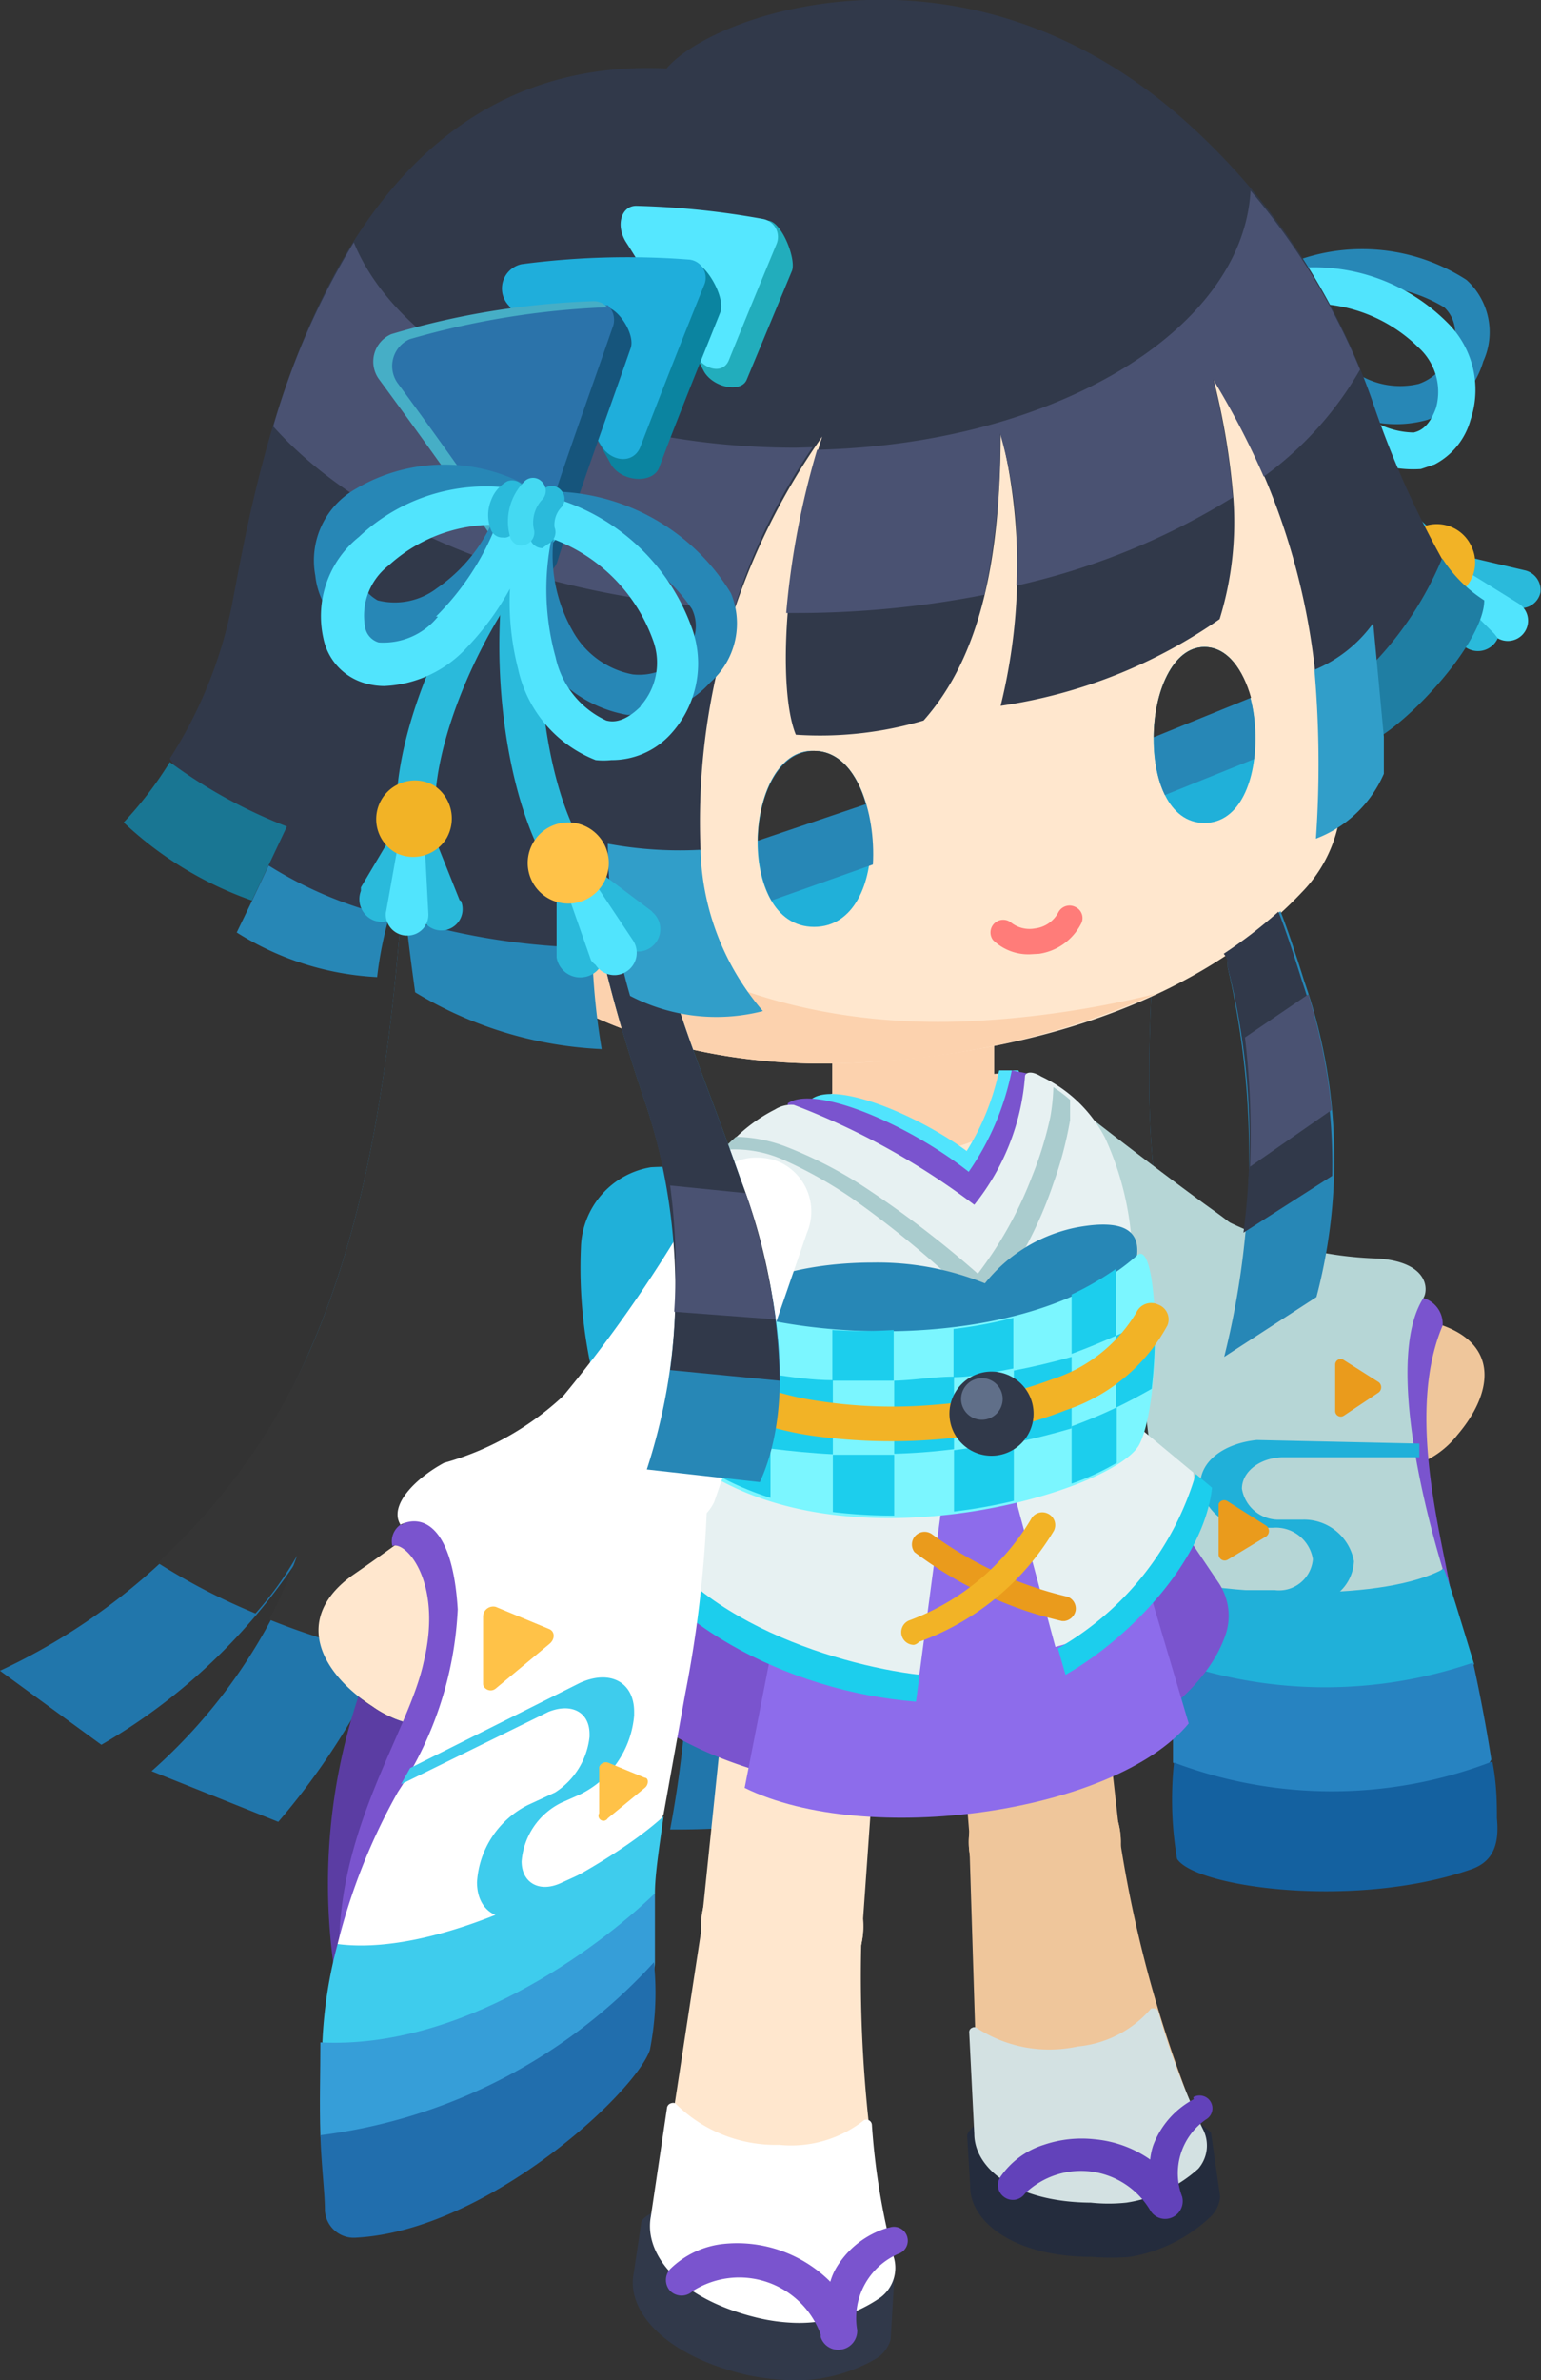 <svg id="レイヤー_1" data-name="レイヤー 1" xmlns="http://www.w3.org/2000/svg" viewBox="0 0 30.4 46.94">
    <rect x="0" y="0" width="30.4" height="46.94" fill="#333333" stroke="none"/>
    <defs>
        <style>.cls-1{fill:#2176ab;}.cls-2{fill:#353535;}.cls-3{fill:#efc69b;}.cls-4{fill:#242c3d;}.cls-5{fill:#d3e1e2;}.cls-6{fill:#6242ba;}.cls-7{fill:#ffe7ce;}.cls-8{fill:#31394a;}.cls-9{fill:#fff;}.cls-10{fill:#7a54ce;}.cls-11{fill:#b6d6d6;}.cls-12{fill:#20b0d9;}.cls-13{fill:#2783c1;}.cls-14{fill:#1461a0;}.cls-15{fill:#ea9b1c;}.cls-16{fill:#fcd2ae;}.cls-17{fill:#51e4fd;}.cls-18{fill:#e7f1f2;}.cls-19{fill:#aaccce;}.cls-20{fill:#8d6ceb;}.cls-21{fill:#1cceed;}.cls-22{fill:#f2b326;}.cls-23{fill:#2787b6;}.cls-24{fill:#7bf6ff;}.cls-25{fill:#606f89;}.cls-26{fill:#5b3da3;}.cls-27{fill:#3ecced;}.cls-28{fill:#369ed8;}.cls-29{fill:#216ead;}.cls-30{fill:#ffc248;}.cls-31{fill:#ff7c79;}.cls-32{fill:#4a5272;}.cls-33{fill:#2abadb;}.cls-34{fill:#44d9f2;}.cls-35{fill:#197693;}.cls-36{fill:#319ec9;}.cls-37{fill:#1f7ea3;}.cls-38{fill:#22adbc;}.cls-39{fill:#55e7ff;}.cls-40{fill:#0b84a0;}.cls-41{fill:#1faedb;}.cls-42{fill:#16557c;}.cls-43{fill:#2b73aa;}.cls-44{fill:#46aec6;}</style>
    </defs>
    <path class="cls-1" d="M26.31,33.48a4.77,4.77,0,0,1-2.43-3.95c.85,1.71,1.65,2.74,3.13,3.25l1.36-1.73A5.94,5.94,0,0,1,25.2,28c-1.17-2.62-.73-6.41-.29-11.36s-2.37-8.89-7.39-8.89c-5.38,0-7.23,3.67-7.57,8.71-.28,4.32-.45,8.75-2.06,12.42a12.28,12.28,0,0,1-6.11,6.31l2,1.46a11.6,11.6,0,0,0,3.91-3.71,10.69,10.69,0,0,1-2.92,4.23l2.5,1a14.1,14.1,0,0,0,2.87-5.36c.14,1.69-.89,4.19-1.45,5.54a12.61,12.61,0,0,0,5,0,35,35,0,0,0,1.58-6.14A21.55,21.55,0,0,1,15,38.32,16.51,16.51,0,0,0,21.6,37a11.32,11.32,0,0,1-.41-4.73,6.36,6.36,0,0,0,1.75,4A7.09,7.09,0,0,0,26.31,33.48Z" transform="translate(-1.78 -2.24)"/>
    <path class="cls-2" d="M24.87,31.2a10.59,10.59,0,0,0,1.49-1.51A5.47,5.47,0,0,1,25.2,28c-1.17-2.62-.73-6.41-.29-11.36s-2.37-8.89-7.39-8.89c-5.38,0-7.23,3.67-7.57,8.71-.28,4.32-.45,8.75-2.06,12.42a12.44,12.44,0,0,1-3,4.18,12.29,12.29,0,0,0,1.93,1,6.6,6.6,0,0,0,.82-1.14,9,9,0,0,1-.55,1.26,14.27,14.27,0,0,0,2.22.69,12.25,12.25,0,0,0,.78-2.1A7.13,7.13,0,0,1,9.86,35a17.81,17.81,0,0,0,4.78.21,21.19,21.19,0,0,0,.63-3,16.33,16.33,0,0,1,.06,2.94,20.39,20.39,0,0,0,5.75-1.61,9.34,9.34,0,0,1,.11-1.27,8.19,8.19,0,0,0,.19,1.14,16.91,16.91,0,0,0,3.05-1.84,4,4,0,0,1-.55-2A10.67,10.67,0,0,0,24.87,31.2Z" transform="translate(-1.78 -2.24)"/>
    <path class="cls-3" d="M23.22,32.84a1.37,1.37,0,0,1-1.44,1.32,1.39,1.39,0,1,1,1.44-1.32Z" transform="translate(-1.78 -2.24)"/><path class="cls-3" d="M23.89,38.63a1.5,1.5,0,1,1-1.43-1.56A1.5,1.5,0,0,1,23.89,38.63Z" transform="translate(-1.78 -2.24)"/><polygon class="cls-3" points="18.67 30.48 19.13 36.26 22.11 36.39 21.43 30.34 18.67 30.48"/><path class="cls-3" d="M23.89,38.63a24.59,24.59,0,0,0,1.59,5.62.61.61,0,0,1-.09.67,2.86,2.86,0,0,1-2.14.69c-1.45-.08-2.18-.74-2.17-1.34l-.18-5.78Z" transform="translate(-1.78 -2.24)"/><path class="cls-3" d="M23.89,38.63a1.5,1.5,0,1,1-1.43-1.56A1.5,1.5,0,0,1,23.89,38.63Z" transform="translate(-1.78 -2.24)"/><path class="cls-4" d="M24.07,46.75a4.68,4.68,0,0,1-.74,0c-1.6,0-2.42-.73-2.41-1.39l-.06-1c0-.17.62-.6,1.76-.88a3.53,3.53,0,0,1,3.05.82l.18,1.26a.63.63,0,0,1-.17.38A3.05,3.05,0,0,1,24.07,46.75Z" transform="translate(-1.78 -2.24)"/><path class="cls-5" d="M24,45.68a3.3,3.3,0,0,1-.7,0C21.8,45.67,21,45,21,44.32l-.1-2a.09.09,0,0,1,.06-.09h0a.08.08,0,0,1,.08,0,2.62,2.62,0,0,0,2,.37,2.17,2.17,0,0,0,1.45-.75s0,0,.06,0h0a.09.09,0,0,1,.08.06,13.67,13.67,0,0,0,.88,2.32.7.7,0,0,1-.09.78A2.72,2.72,0,0,1,24,45.68Z" transform="translate(-1.78 -2.24)"/><path class="cls-6" d="M25.33,43.64h0a1.71,1.71,0,0,0-.8.91,1.27,1.27,0,0,0-.06.28,2.27,2.27,0,0,0-1.1-.4,2.32,2.32,0,0,0-1,.11,1.63,1.63,0,0,0-.86.64.29.29,0,0,0,.08.39A.29.29,0,0,0,22,45.5h0a1.59,1.59,0,0,1,2.47.33h0l0,0a.34.34,0,0,0,.38.16.35.35,0,0,0,.25-.43,1.29,1.29,0,0,1,.47-1.52.25.25,0,0,0-.25-.44Z" transform="translate(-1.78 -2.24)"/><polygon class="cls-7" points="14.51 31.45 13.87 37.64 16.99 38.36 17.45 31.84 14.51 31.45"/><path class="cls-7" d="M19.19,34.36a1.49,1.49,0,1,1-1.12-1.79A1.49,1.49,0,0,1,19.19,34.36Z" transform="translate(-1.78 -2.24)"/><path class="cls-7" d="M18.77,40.59a1.6,1.6,0,1,1-1.2-1.92A1.6,1.6,0,0,1,18.77,40.59Z" transform="translate(-1.78 -2.24)"/><path class="cls-7" d="M18.77,40.59a26.69,26.69,0,0,0,.59,6.25.63.63,0,0,1-.22.69,3.07,3.07,0,0,1-2.4.32c-1.51-.36-2.16-1.2-2-1.83l.94-6.14Z" transform="translate(-1.78 -2.24)"/><path class="cls-7" d="M18.77,40.59a1.6,1.6,0,1,1-1.2-1.92A1.6,1.6,0,0,1,18.77,40.59Z" transform="translate(-1.78 -2.24)"/><path class="cls-8" d="M17.31,49.18a5.17,5.17,0,0,1-.79-.1c-1.66-.39-2.38-1.28-2.24-2l.15-1c0-.18.77-.51,2-.56a3.79,3.79,0,0,1,3,1.51l-.08,1.35a.66.66,0,0,1-.26.36A3.14,3.14,0,0,1,17.31,49.18Z" transform="translate(-1.78 -2.24)"/><path class="cls-9" d="M17.46,48.05a3.66,3.66,0,0,1-.74-.1c-1.57-.38-2.24-1.27-2.1-2l.32-2.15a.11.11,0,0,1,.08-.08h0a.12.12,0,0,1,.08,0,2.8,2.8,0,0,0,2.05.82,2.32,2.32,0,0,0,1.68-.49.11.11,0,0,1,.08,0h0a.11.11,0,0,1,.07.09,13.72,13.72,0,0,0,.43,2.61.73.73,0,0,1-.26.8A2.81,2.81,0,0,1,17.46,48.05Z" transform="translate(-1.78 -2.24)"/><path class="cls-10" d="M19.28,46.18h0a1.77,1.77,0,0,0-1,.78,1.18,1.18,0,0,0-.12.28A2.6,2.6,0,0,0,16,46.5a1.77,1.77,0,0,0-1,.49.32.32,0,0,0,0,.43.32.32,0,0,0,.45,0h0a1.71,1.71,0,0,1,2.52.86h0l0,.05a.36.36,0,0,0,.37.25.37.37,0,0,0,.35-.39,1.38,1.38,0,0,1,.81-1.5.27.27,0,0,0-.17-.52Z" transform="translate(-1.78 -2.24)"/><path class="cls-3" d="M21.6,24.92a45.75,45.75,0,0,0,3.31,3.43l1.27-1.59A34.73,34.73,0,0,1,22.71,24Z" transform="translate(-1.78 -2.24)"/><path class="cls-3" d="M24.91,28.35a1,1,0,1,0-.16-1.43A1,1,0,0,0,24.91,28.35Z" transform="translate(-1.78 -2.24)"/><path class="cls-3" d="M21.6,24.92a.71.71,0,0,0,1,.1.72.72,0,0,0-.91-1.11A.72.72,0,0,0,21.6,24.92Z" transform="translate(-1.78 -2.24)"/><path class="cls-11" d="M25.69,26.09c.77.55,1.27,1,.95,1.86a1.51,1.51,0,0,1-2.56.67,10.65,10.65,0,0,1-2.65-3.47c-.74-1.47.64-1.84,1.29-1.32S24.92,25.54,25.69,26.09Z" transform="translate(-1.78 -2.24)"/><path class="cls-3" d="M24.91,28.35a22.37,22.37,0,0,0,3.46,2.7,1.77,1.77,0,0,0,2.16-.51c.7-.82.82-1.76-.29-2.16a34.69,34.69,0,0,1-4.06-1.62Z" transform="translate(-1.78 -2.24)"/><path class="cls-3" d="M24.91,28.35a1,1,0,1,0-.16-1.43A1,1,0,0,0,24.91,28.35Z" transform="translate(-1.78 -2.24)"/><path class="cls-10" d="M30.24,28.38c-.76,1.79.05,4.38.19,5.44a14.85,14.85,0,0,0-2.52-3.28,3.37,3.37,0,0,1-.75-3.09l2.7.39A.53.53,0,0,1,30.24,28.38Z" transform="translate(-1.78 -2.24)"/><path class="cls-11" d="M29.86,27.84c.1-.16.11-.71-.9-.78A7.26,7.26,0,0,1,26,26.33c-.76-.32-1.8.23-1.8,1.8,0,.7.35,3.25.57,5.26l2.87,2.08,2.6-2.29C29.63,31.15,29.24,28.8,29.86,27.84Z" transform="translate(-1.78 -2.24)"/><path class="cls-12" d="M24.79,33.39c0,.51.09,1.09.13,1.63l3.44,2.29,2.5-2.25c-.26-.85-.51-1.69-.6-1.88C29.08,33.82,26.34,33.71,24.79,33.39Z" transform="translate(-1.78 -2.24)"/><path class="cls-12" d="M25.23,33.85h2.26a.87.87,0,0,0,1-.82,1,1,0,0,0-1-.82h-.52a.73.73,0,0,1-.69-.61v0c0-.33.34-.6.78-.62l2.72,0,0-.27-3.21-.07c-.67.07-1.13.44-1.11.9v0a1,1,0,0,0,1.07.83h.36a.74.74,0,0,1,.79.62.67.67,0,0,1-.75.61H25.7Z" transform="translate(-1.78 -2.24)"/><path class="cls-13" d="M24.92,35c0,.75,0,1.44,0,2l2.26,2,3.14-.46.88-1.6c-.08-.52-.21-1.24-.36-1.91A9,9,0,0,1,24.92,35Z" transform="translate(-1.78 -2.24)"/><path class="cls-14" d="M24.94,37a7,7,0,0,0,.06,1.9c.37.57,3.55,1,5.82.2.35-.13.55-.4.49-1,0-.26,0-.67-.09-1.12A8.82,8.82,0,0,1,24.94,37Z" transform="translate(-1.78 -2.24)"/><path class="cls-15" d="M26,31.85l.76.48a.13.13,0,0,1,0,.21L26,33a.12.12,0,0,1-.18-.1l0-1A.12.12,0,0,1,26,31.85Z" transform="translate(-1.78 -2.24)"/><path class="cls-15" d="M28.27,29.05l.71.45a.13.13,0,0,1,0,.2l-.69.46a.11.11,0,0,1-.17-.09l0-.92A.11.11,0,0,1,28.27,29.05Z" transform="translate(-1.78 -2.24)"/><path class="cls-7" d="M18.2,23.81V22.36a1.6,1.6,0,0,1,1.6-1.6h0a1.6,1.6,0,0,1,1.59,1.6v1.06a1.93,1.93,0,0,1,2,1.32,5.63,5.63,0,0,1,.51,2.69c-.07.63-.36,1.7-.51,2.52a3.06,3.06,0,0,0,0,1.13,9.9,9.9,0,0,1,.48,2.27,3.16,3.16,0,0,1-2,2.95,6.22,6.22,0,0,1-1.48.52c-2,.45-3.67-.18-4.36-1.37a3,3,0,0,1,0-3.06,3.28,3.28,0,0,0,.2-3.07,6.31,6.31,0,0,1-.63-2.48C15.58,25,17.2,24.2,18.2,23.81Z" transform="translate(-1.78 -2.24)"/><path class="cls-16" d="M21.39,23.42V22.36a1.6,1.6,0,1,0-3.19,0v1.45c-1.16.74.07,1.44,1.53,1.25S22.86,24,21.39,23.42Z" transform="translate(-1.78 -2.24)"/><path class="cls-12" d="M18.26,26.36a5.53,5.53,0,0,0-3.64-1.1,1.65,1.65,0,0,0-1.38,1.58,9.27,9.27,0,0,0,1.17,4.93.84.84,0,0,0,1.33.31l3.12-2.64" transform="translate(-1.78 -2.24)"/><path class="cls-17" d="M17.76,23.94c.46-.42,2.14.3,3.09,1a4.89,4.89,0,0,0,.64-1.59l.38,0,.5,1L21.2,26.29l-3.68-2.14Z" transform="translate(-1.78 -2.24)"/><path class="cls-10" d="M17.32,24c.52-.37,2.35.39,3.57,1.35a5.32,5.32,0,0,0,.85-2l.46.09-1,3.17-3.88-2.19Z" transform="translate(-1.78 -2.24)"/><path class="cls-18" d="M19.09,37.17a3.65,3.65,0,0,1-3.25-1.62,3.26,3.26,0,0,1,0-3.28A3.1,3.1,0,0,0,16,29.4a6.43,6.43,0,0,1-.65-2.56,3.14,3.14,0,0,1,1.72-2.72.6.6,0,0,1,.37-.09A14.43,14.43,0,0,1,21,26a4.59,4.59,0,0,0,1-2.53c0-.07.11-.13.32,0a2.73,2.73,0,0,1,1.26,1.21,5.9,5.9,0,0,1,.53,2.79c0,.38-.16.89-.28,1.44-.08.37-.17.76-.23,1.1a2.6,2.6,0,0,0,0,1,10.12,10.12,0,0,1,.48,2.32,3.35,3.35,0,0,1-2.12,3.12,6.38,6.38,0,0,1-2.85.7Z" transform="translate(-1.78 -2.24)"/><path class="cls-19" d="M17.25,25.12a8.61,8.61,0,0,1,1.35.76,20,20,0,0,1,2.4,2h0a.24.24,0,0,0,.34,0h0a8,8,0,0,0,1.22-2.3,7.41,7.41,0,0,0,.33-1.25c0-.13,0-.27,0-.4a3.19,3.19,0,0,0-.33-.25,3.93,3.93,0,0,1-.06.59,7.16,7.16,0,0,1-.36,1.17,7.64,7.64,0,0,1-1.07,1.92,20.12,20.12,0,0,0-2.33-1.77,8.46,8.46,0,0,0-1.44-.73,2.89,2.89,0,0,0-1-.2,3.31,3.31,0,0,0-.27.26A2.38,2.38,0,0,1,17.25,25.12Z" transform="translate(-1.78 -2.24)"/><path class="cls-10" d="M23.56,30.1l2.25,3.34a1.17,1.17,0,0,1,.16,1c-.37,1.16-1.9,2.5-4.95,3s-6.51-.6-7.66-2.55a1.34,1.34,0,0,1,.23-1.64l2.69-2.64Z" transform="translate(-1.78 -2.24)"/><path class="cls-20" d="M23.47,30.31c.05.15,1.76,5.92,1.76,5.92-1.47,1.77-6.36,2.45-8.76,1.27l1.32-6.75Z" transform="translate(-1.78 -2.24)"/><path class="cls-18" d="M20.45,31.24l-.53,4-.26.26s-4.71-.85-5.58-3.27l.19-.4,1.75-1Z" transform="translate(-1.78 -2.24)"/><path class="cls-21" d="M19.92,35.27l-.07.53c-2.54-.2-5.21-1.59-6.08-3.66l.5-.28C15.07,34.1,18.22,35.07,19.92,35.27Z" transform="translate(-1.78 -2.24)"/><path class="cls-18" d="M21.6,31l1,3.72a4.33,4.33,0,0,0,1.91-1.06,2.92,2.92,0,0,0,.81-2.38l-1.48-1.23Z" transform="translate(-1.78 -2.24)"/><path class="cls-21" d="M25.37,31.31a5.87,5.87,0,0,1-2.72,3.44l.15.52c1.28-.73,2.74-2.27,2.89-3.69Z" transform="translate(-1.78 -2.24)"/><path class="cls-15" d="M22.78,34.21h-.05a7.73,7.73,0,0,1-2.91-1.36.25.25,0,0,1,.35-.35,7.37,7.37,0,0,0,2.67,1.23A.25.25,0,0,1,23,34,.26.26,0,0,1,22.78,34.21Z" transform="translate(-1.78 -2.24)"/><path class="cls-22" d="M19.81,34.68a.25.25,0,0,1-.23-.15.25.25,0,0,1,.13-.33,4.7,4.7,0,0,0,2.41-2,.25.25,0,0,1,.33-.11.25.25,0,0,1,.12.34,5.14,5.14,0,0,1-2.66,2.19A.19.19,0,0,1,19.81,34.68Z" transform="translate(-1.78 -2.24)"/><path class="cls-23" d="M23,26.45a3.08,3.08,0,0,0-1.79,1.1A5.65,5.65,0,0,0,19,27.14c-1.64,0-3,.51-3,1.15s1.32,1.15,3,1.15a4.37,4.37,0,0,0,2.74-.72,2.15,2.15,0,0,0,.7,0A2.56,2.56,0,0,0,24.21,27C24.26,26.55,24,26.26,23,26.45Z" transform="translate(-1.78 -2.24)"/><path class="cls-24" d="M24.21,27c.43-.39.5,2.82.05,3.72s-5.47,2.44-8.49.59a.44.44,0,0,1-.22-.36l-.18-2.86a.2.2,0,0,1,.25-.21C17.7,28.76,22.11,28.88,24.21,27Z" transform="translate(-1.78 -2.24)"/><path class="cls-21" d="M15.74,30.61h0V29.13h0L15.43,29l.1,1.54.21.05Z" transform="translate(-1.78 -2.24)"/><path class="cls-21" d="M17,30.82q-.61-.09-1.23-.21h0v.63l0,0a5.73,5.73,0,0,0,1.21.54v-1Z" transform="translate(-1.78 -2.24)"/><path class="cls-21" d="M15.75,29.13c.41.09.82.17,1.23.22h0V28.26a8.37,8.37,0,0,1-1.24-.36v1.22Z" transform="translate(-1.78 -2.24)"/><path class="cls-21" d="M18.21,29.46c-.4,0-.81-.06-1.22-.12h0v1.47h0c.41.05.81.09,1.22.11v0h0V29.47Z" transform="translate(-1.78 -2.24)"/><path class="cls-21" d="M19.41,30.93c-.4,0-.8,0-1.2,0v0h0v1.13a9.82,9.82,0,0,0,1.21.07v-1.2Z" transform="translate(-1.78 -2.24)"/><path class="cls-21" d="M18.21,29.47c.4,0,.8,0,1.2,0v0h0v-1a9.66,9.66,0,0,1-1.21,0v1Z" transform="translate(-1.78 -2.24)"/><path class="cls-21" d="M20.6,29.39c-.39,0-.78.07-1.18.08v0h0v1.44h0a11.49,11.49,0,0,0,1.18-.09h0V29.4Z" transform="translate(-1.78 -2.24)"/><path class="cls-21" d="M21.77,30.65c-.39.08-.78.14-1.17.19h0v1.21a10.33,10.33,0,0,0,1.18-.21V30.66Z" transform="translate(-1.78 -2.24)"/><path class="cls-21" d="M20.6,29.4c.39,0,.78-.1,1.17-.17v0h0v-1a8.8,8.8,0,0,1-1.18.22v1Z" transform="translate(-1.78 -2.24)"/><path class="cls-21" d="M22.92,29v0q-.57.16-1.14.27v0h0v1.42h0c.38-.07.76-.17,1.14-.28h0V29Z" transform="translate(-1.78 -2.24)"/><path class="cls-21" d="M23.8,30c-.29.14-.58.26-.88.37h0v1.13a5,5,0,0,0,.89-.41V30Z" transform="translate(-1.78 -2.24)"/><path class="cls-21" d="M22.92,28.94v0c.3-.11.59-.23.88-.36h0V27.26a5.79,5.79,0,0,1-.88.51v1.17Z" transform="translate(-1.78 -2.24)"/><path class="cls-21" d="M24.56,28.19a7.79,7.79,0,0,1-.76.39v0h0V30h0c.23-.11.47-.24.7-.37A10,10,0,0,0,24.56,28.19Z" transform="translate(-1.78 -2.24)"/><path class="cls-22" d="M24.81,28.38a3.55,3.55,0,0,1-2,1.67,8.72,8.72,0,0,1-2.46.57,11.11,11.11,0,0,1-2.51-.06,6.25,6.25,0,0,1-2.42-.87.34.34,0,0,1-.1-.48.36.36,0,0,1,.49-.1h0a5.54,5.54,0,0,0,2.12.76,9.64,9.64,0,0,0,2.34.07,8.22,8.22,0,0,0,2.27-.5,3,3,0,0,0,1.66-1.32v0a.32.32,0,0,1,.43-.15A.31.31,0,0,1,24.81,28.38Z" transform="translate(-1.78 -2.24)"/><circle class="cls-8" cx="19.56" cy="27.88" r="0.83"/><path class="cls-25" d="M21.56,29.83a.41.41,0,1,1-.41-.41A.41.41,0,0,1,21.56,29.83Z" transform="translate(-1.78 -2.24)"/><path class="cls-7" d="M17.52,26.43a56,56,0,0,1-2.67,5.05l-2-1.4a42.56,42.56,0,0,0,3.07-4.33Z" transform="translate(-1.78 -2.24)"/><path class="cls-7" d="M14.85,31.48a1.22,1.22,0,1,1-.29-1.69A1.21,1.21,0,0,1,14.85,31.48Z" transform="translate(-1.78 -2.24)"/><path class="cls-7" d="M17.52,26.43a.86.86,0,1,1-.46-1.13A.87.87,0,0,1,17.52,26.43Z" transform="translate(-1.78 -2.24)"/><path class="cls-9" d="M12.86,31.86A1.41,1.41,0,0,1,12.7,30a26.93,26.93,0,0,0,2.35-3.24c.27-.42.51-.79.72-1.08a1,1,0,0,1,.95-.61,1.16,1.16,0,0,1,.42.08,1.07,1.07,0,0,1,.56,1.4l-1.83,5.31C15.43,32.78,13.64,32.64,12.86,31.86Z" transform="translate(-1.78 -2.24)"/><path class="cls-7" d="M14.85,31.48a27.22,27.22,0,0,1-3.07,4.27,2.13,2.13,0,0,1-2.66.14c-1.08-.71-1.53-1.76-.39-2.58a43.67,43.67,0,0,0,4.13-3.23Z" transform="translate(-1.78 -2.24)"/><path class="cls-7" d="M14.85,31.48a1.22,1.22,0,1,1-.29-1.69A1.21,1.21,0,0,1,14.85,31.48Z" transform="translate(-1.78 -2.24)"/><path class="cls-26" d="M11.78,35.75a2.13,2.13,0,0,1-2.66.14,2.61,2.61,0,0,1-.27-.19,11.68,11.68,0,0,0-.38,5.95l3.76-6.12-.2-.06A3.53,3.53,0,0,1,11.78,35.75Z" transform="translate(-1.78 -2.24)"/><path class="cls-10" d="M9.68,32.31a.4.4,0,0,0-.16.42c.26-.11,1,.7.62,2.28-.29,1.37-1.68,3.22-1.67,5.7.55-1.85,1.27-2.59,2.16-4.42A4.54,4.54,0,0,0,11,32.62c-.33-1.07-1.29-.31-1.29-.31" transform="translate(-1.78 -2.24)"/><path class="cls-9" d="M9.68,32.31c-.24-.39.32-.93.86-1.22a5.68,5.68,0,0,0,2.32-1.29,1.75,1.75,0,0,1,2.88,1,23.5,23.5,0,0,1-.44,4.83l-.43,2.39-.79,1.82-4.92,2-.72-1.26a12,12,0,0,1,1.19-3,7.12,7.12,0,0,0,1.18-3.6C10.71,32.31,10.1,32.1,9.68,32.31Z" transform="translate(-1.78 -2.24)"/><path class="cls-27" d="M8.44,40.58a8.91,8.91,0,0,0-.3,1.94l1.36.79,4.58-2.37.62-1.36c0-.38.09-.93.17-1.52C13.86,39,10.61,40.86,8.44,40.58Z" transform="translate(-1.78 -2.24)"/><path class="cls-28" d="M14.7,39.58c0,.51,0,1,0,1.36,0,.78-1.47,2.89-3.33,3.54S8.12,45,8.1,44.35s0-1.19,0-1.83C10.86,42.66,13.53,40.71,14.7,39.58Z" transform="translate(-1.78 -2.24)"/><path class="cls-29" d="M14.68,40.94a5.8,5.8,0,0,1-.08,1.73c-.29.85-3.22,3.56-5.79,3.7a.57.57,0,0,1-.62-.53c0-.35-.07-.88-.09-1.49A10.7,10.7,0,0,0,14.68,40.94Z" transform="translate(-1.78 -2.24)"/><path class="cls-27" d="M14,38.85l-1.14.52c-.44.21-.79,0-.79-.42a1.41,1.41,0,0,1,.79-1.16l.36-.16a1.91,1.91,0,0,0,1.07-1.56V36c0-.59-.48-.84-1.07-.57L9.87,37.11l-.18.32L12.6,36c.45-.18.81,0,.81.44v.05a1.49,1.49,0,0,1-.68,1.1l-.54.25a1.83,1.83,0,0,0-1,1.52c0,.58.45.85,1,.6l2.3-1.06Z" transform="translate(-1.78 -2.24)"/><path class="cls-30" d="M11.56,33.93l1.06.44c.11.05.11.2,0,.29l-1.06.88c-.11.09-.25,0-.25-.09V34.12A.2.2,0,0,1,11.56,33.93Z" transform="translate(-1.78 -2.24)"/><path class="cls-30" d="M13.77,37l.73.3c.08,0,.08.14,0,.2l-.73.6A.09.09,0,0,1,13.6,38v-.91A.14.14,0,0,1,13.77,37Z" transform="translate(-1.78 -2.24)"/><path class="cls-7" d="M23.47,4.57c3.65,1.63,5.41,4.4,4.75,9.78a12.86,12.86,0,0,0,0,3.22,2.74,2.74,0,0,1-.76,2.27c-1.19,1.26-3.67,3-8.44,3.34C13.85,23.56,8.71,21,8.07,13.72S16.35,1.4,23.47,4.57Z" transform="translate(-1.78 -2.24)"/><path class="cls-16" d="M10.32,13.29C9.85,8.18,14.58,4.2,20,3.68c-6.22-.57-12.42,4-11.88,10C8.71,21,13.85,23.56,19,23.18a16,16,0,0,0,5.58-1.34,19.28,19.28,0,0,1-3.33.52C16.1,22.72,11,20.23,10.32,13.29Z" transform="translate(-1.78 -2.24)"/><path class="cls-12" d="M17.84,17.05c1.4,0,1.58,3.47,0,3.47S16.45,17,17.84,17.05Z" transform="translate(-1.78 -2.24)"/><path class="cls-23" d="M17.84,17.05C16.8,17,16.43,19,17,20l2-.71C19.06,18.26,18.67,17.05,17.84,17.05Z" transform="translate(-1.78 -2.24)"/><path class="cls-2" d="M17.84,17.05c-.71,0-1.1.89-1.11,1.77l2.13-.72C18.7,17.51,18.35,17.05,17.84,17.05Z" transform="translate(-1.78 -2.24)"/><path class="cls-12" d="M25.54,15c1.26,0,1.42,3.47,0,3.47S24.29,15,25.54,15Z" transform="translate(-1.78 -2.24)"/><path class="cls-23" d="M25.54,15c-.93,0-1.26,1.94-.78,2.92l1.76-.71C26.65,16.21,26.29,15,25.54,15Z" transform="translate(-1.78 -2.24)"/><path class="cls-2" d="M25.54,15c-.63,0-1,.9-1,1.78L26.46,16C26.31,15.46,26,15,25.54,15Z" transform="translate(-1.78 -2.24)"/><path class="cls-31" d="M22.1,21.06a1,1,0,0,1-.73-.28.25.25,0,0,1,.35-.35.59.59,0,0,0,.48.12.6.6,0,0,0,.46-.32.25.25,0,0,1,.34-.1.24.24,0,0,1,.1.34,1.11,1.11,0,0,1-.82.58Z" transform="translate(-1.78 -2.24)"/><path class="cls-23" d="M26,21.32A16.4,16.4,0,0,1,25.93,29l1.82-1.18a10.68,10.68,0,0,0-.24-6.23c-.16-.51-.32-1-.47-1.38a9.47,9.47,0,0,1-1.08.83C26,21.14,26,21.23,26,21.32Z" transform="translate(-1.78 -2.24)"/><path class="cls-8" d="M26,21.32a13.9,13.9,0,0,1,.31,5.23l1.75-1.12a11.26,11.26,0,0,0-.59-3.83c-.16-.51-.32-1-.47-1.38a9.47,9.47,0,0,1-1.08.83C26,21.14,26,21.23,26,21.32Z" transform="translate(-1.78 -2.24)"/><path class="cls-32" d="M27.59,21.85a11.52,11.52,0,0,1,.46,2.28l-1.61,1.12a16.38,16.38,0,0,0-.1-2.55Z" transform="translate(-1.78 -2.24)"/><path class="cls-23" d="M14.44,15.82c-.2,4.79.74,6.22,1.94,9.65,1.11,3.13.85,5,.39,6l-2.23-.25a11.52,11.52,0,0,0,0-7.15c-1.13-3.29-1.71-6.4-1.11-8.51Z" transform="translate(-1.78 -2.24)"/><path class="cls-8" d="M14.44,15.82c-.2,4.79.74,6.22,1.94,9.65a11.59,11.59,0,0,1,.78,4L15,29.26a11.87,11.87,0,0,0-.45-5.15c-1.13-3.29-1.71-6.4-1.11-8.51Z" transform="translate(-1.78 -2.24)"/><path class="cls-32" d="M16.49,25.77a13.5,13.5,0,0,1,.59,2.49l-2-.15A12.36,12.36,0,0,0,15,25.62Z" transform="translate(-1.78 -2.24)"/><path class="cls-33" d="M30.33,13.63a.37.37,0,0,1-.34,0A9.2,9.2,0,0,1,26.64,8a.35.35,0,0,1,.28-.42.36.36,0,0,1,.43.29,8.53,8.53,0,0,0,3,5.11.36.36,0,0,1,0,.64Z" transform="translate(-1.78 -2.24)"/><path class="cls-33" d="M31.87,13.49l-1.49-.35a.35.35,0,0,0-.2,0,.31.31,0,0,0-.15.42h0l.57,1.29,0,.07a.43.43,0,0,0,.71-.48L31.07,14l.57.22h.05a.39.39,0,0,0,.48-.3A.4.4,0,0,0,31.87,13.49Z" transform="translate(-1.78 -2.24)"/><path class="cls-17" d="M31.26,14.74,30.12,13.6a.22.22,0,0,1,0-.3.21.21,0,0,1,.26,0l1.37.85a.4.4,0,0,1-.42.68Z" transform="translate(-1.78 -2.24)"/><path class="cls-22" d="M30.8,13a.73.73,0,0,1-.35,1,.72.72,0,0,1-1-.35A.72.72,0,0,1,30.8,13Z" transform="translate(-1.78 -2.24)"/><path class="cls-23" d="M30.71,7.76a3.79,3.79,0,0,0-3.88-.14s0,0-.06.07S27,9,27,9a3.2,3.2,0,0,0,1,1.18,2.27,2.27,0,0,0,1.94.34l.19-.07a1.75,1.75,0,0,0,.91-1.08A1.39,1.39,0,0,0,30.71,7.76Zm-.3,1.35a1,1,0,0,1-.64.7,1.58,1.58,0,0,1-1.3-.26,2.65,2.65,0,0,1-1-1.4,3,3,0,0,1,2.8.15A.68.68,0,0,1,30.41,9.11Z" transform="translate(-1.78 -2.24)"/><path class="cls-17" d="M30.33,8.6a3.71,3.71,0,0,0-3.43-1,.27.27,0,0,0-.14.07.22.22,0,0,0-.14,0l.45,1.7a4.76,4.76,0,0,0,.79,1.24,2.27,2.27,0,0,0,1.95.88l.27-.09a1.41,1.41,0,0,0,.71-.88A1.86,1.86,0,0,0,30.33,8.6Zm-.22,1.68c-.15.43-.37.47-.44.49a1.62,1.62,0,0,1-1.27-.65,4.4,4.4,0,0,1-1-1.88,3,3,0,0,1,2.36.85A1.18,1.18,0,0,1,30.11,10.28Z" transform="translate(-1.78 -2.24)"/><path class="cls-33" d="M27.33,8.47a.23.23,0,0,1-.25,0,.88.88,0,0,1-.17-.88.23.23,0,1,1,.42.18.42.42,0,0,0,.05.35.23.23,0,0,1,0,.32A.19.19,0,0,1,27.33,8.47Z" transform="translate(-1.78 -2.24)"/><path class="cls-33" d="M26.61,8.61a.24.24,0,0,1-.24,0,.68.68,0,0,1-.25-.48.58.58,0,0,1,.12-.42.23.23,0,0,1,.32,0,.22.22,0,0,1,0,.31.26.26,0,0,0,.08.27.22.22,0,0,1,0,.32Z" transform="translate(-1.78 -2.24)"/><path class="cls-34" d="M27,8.58a.23.23,0,0,1-.26-.05,1,1,0,0,1-.19-1,.23.23,0,1,1,.43.15.59.59,0,0,0,.09.54.23.23,0,0,1,0,.32Z" transform="translate(-1.78 -2.24)"/><path class="cls-8" d="M30.4,14.46l-.18-1.21a18.61,18.61,0,0,1-1.37-3.11,13.25,13.25,0,0,0-3.73-5.55c-4.32-3.82-9.26-2.1-10.19-1-6.75-.31-8.08,8-8.58,10.61a8.8,8.8,0,0,1-1.22,3L6.75,20l2.71.35c.09-.32.2-.65.32-1a6.36,6.36,0,0,0,0,1.07l1.91,1.45L13.46,21a13.58,13.58,0,0,1,.44-4.24,12.62,12.62,0,0,0-.13,2.15l1.44,1.62L15.6,19A13.16,13.16,0,0,1,18,10.85c-.77,2.42-.88,5-.52,5.88A7.19,7.19,0,0,0,20,16.45c1.12-1.26,1.52-3.18,1.52-5.7a11.3,11.3,0,0,1,0,5.41,10.09,10.09,0,0,0,4.32-1.71,6.48,6.48,0,0,0,.27-2.4,14.17,14.17,0,0,0-.39-2.33,13.52,13.52,0,0,1,2,5.73L29,16.77Z" transform="translate(-1.78 -2.24)"/><path class="cls-32" d="M17.48,11.07c-4.23,0-7.77-1.73-8.72-4.05a14.86,14.86,0,0,0-1.59,3.63c1.79,2,5.15,3.36,9.09,3.6a12,12,0,0,1,1.55-3.19Z" transform="translate(-1.78 -2.24)"/><path class="cls-32" d="M28.61,9.53A13.18,13.18,0,0,0,26.45,6c-.15,2.76-3.88,5-8.55,5.11a16.18,16.18,0,0,0-.61,3.22h.19a19.32,19.32,0,0,0,3.72-.36,14.4,14.4,0,0,0,.31-3.18,8.77,8.77,0,0,1,.32,3,13.8,13.8,0,0,0,4.27-1.74,14.17,14.17,0,0,0-.39-2.33,15.85,15.85,0,0,1,1,1.92A6.79,6.79,0,0,0,28.61,9.53Z" transform="translate(-1.78 -2.24)"/><path class="cls-35" d="M5.13,17.27a7.46,7.46,0,0,1-.91,1.19A7.13,7.13,0,0,0,6.75,20l.69-1.46A9.92,9.92,0,0,1,5.13,17.27Z" transform="translate(-1.78 -2.24)"/><path class="cls-23" d="M13.65,22.93a13.85,13.85,0,0,1-.19-2,13.52,13.52,0,0,1-3.67-.56c.05.49.12,1,.18,1.44A7.75,7.75,0,0,0,13.65,22.93Z" transform="translate(-1.78 -2.24)"/><path class="cls-23" d="M9.22,21.51a7.25,7.25,0,0,1,.24-1.2,8,8,0,0,1-2.38-1l-.33.7-.3.62A5.72,5.72,0,0,0,9.22,21.51Z" transform="translate(-1.78 -2.24)"/><path class="cls-36" d="M13.77,18.88a11,11,0,0,0,.44,3,3.69,3.69,0,0,0,2.62.3A5.07,5.07,0,0,1,15.6,19,7.78,7.78,0,0,1,13.77,18.88Z" transform="translate(-1.78 -2.24)"/><path class="cls-37" d="M31.06,14.08a2.73,2.73,0,0,1-.83-.83,6.71,6.71,0,0,1-1.41,2.13L29,16.77C29.77,16.29,31.06,14.84,31.06,14.08Z" transform="translate(-1.78 -2.24)"/><path class="cls-36" d="M27.74,18.78a2.38,2.38,0,0,0,1.34-1.28l0-.73-.21-2.24a2.71,2.71,0,0,1-1.16.92A21.22,21.22,0,0,1,27.74,18.78Z" transform="translate(-1.78 -2.24)"/><path class="cls-38" d="M14.7,6.68a20.6,20.6,0,0,1,2.22-.09c.28,0,.58.78.48,1l-.89,2.14c-.11.26-.65.16-.84-.16-.4-.77-.8-1.52-1.2-2.26C14.28,7,14.4,6.67,14.7,6.68Z" transform="translate(-1.78 -2.24)"/><path class="cls-39" d="M14.34,6.3a16.18,16.18,0,0,1,2.5.26.36.36,0,0,1,.26.49c-.31.75-.63,1.52-.94,2.29-.11.28-.48.21-.67-.11C15,8.46,14.57,7.7,14.12,7,13.92,6.66,14.05,6.29,14.34,6.3Z" transform="translate(-1.78 -2.24)"/><path class="cls-40" d="M12.42,7.78a16,16,0,0,1,3-.38c.28,0,.68.71.57,1-.4,1-.81,2-1.21,3.07-.13.31-.72.28-.94-.06-.55-1-1.1-1.9-1.65-2.81C12,8.25,12.1,7.81,12.42,7.78Z" transform="translate(-1.78 -2.24)"/><path class="cls-41" d="M12.07,7.45a15.92,15.92,0,0,1,3.31-.09.36.36,0,0,1,.3.48c-.43,1.06-.85,2.13-1.27,3.22-.13.32-.54.3-.75,0-.62-1-1.23-1.89-1.84-2.79A.49.49,0,0,1,12.07,7.45Z" transform="translate(-1.78 -2.24)"/><path class="cls-42" d="M9.85,9.11a16.24,16.24,0,0,1,3.85-.82c.27,0,.62.55.52.82-.48,1.38-1,2.78-1.45,4.22a.43.43,0,0,1-.78.05c-.81-1.19-1.61-2.31-2.39-3.39A.59.59,0,0,1,9.85,9.11Z" transform="translate(-1.78 -2.24)"/><path class="cls-43" d="M9.6,8.9a14.79,14.79,0,0,1,3.89-.64l.28,0a.4.4,0,0,1,.09.45c-.48,1.39-1,2.81-1.45,4.25a.43.43,0,0,1-.78.07c-.8-1.17-1.36-2.28-2.14-3.34C9.27,9.43,9.26,9,9.6,8.9Z" transform="translate(-1.78 -2.24)"/><path class="cls-44" d="M9.62,9.79a.58.58,0,0,1,.24-.86,16.2,16.2,0,0,1,3.9-.63h0a.36.36,0,0,0-.26-.12,15.7,15.7,0,0,0-4,.65.59.59,0,0,0-.25.88c.78,1.06,1.58,2.17,2.38,3.34a.44.44,0,0,0,.57.17.54.54,0,0,1-.27-.19C11.15,11.91,10.38,10.82,9.62,9.79Z" transform="translate(-1.78 -2.24)"/><path class="cls-33" d="M13,19.63a.4.4,0,0,1-.33-.18c-.89-1.32-1.42-4.45-.71-7.18a.4.4,0,0,1,.78.2c-.64,2.44-.2,5.35.6,6.54a.4.4,0,0,1-.11.55A.39.39,0,0,1,13,19.63Z" transform="translate(-1.78 -2.24)"/><path class="cls-33" d="M14.65,20.22l-1.33-1a.3.3,0,0,0-.2-.08.35.35,0,0,0-.36.34h0l0,1.56v.08a.47.47,0,0,0,.54.39.46.46,0,0,0,.39-.53l-.08-.55.48.48,0,0a.44.44,0,1,0,.55-.69Z" transform="translate(-1.78 -2.24)"/><path class="cls-17" d="M13.44,21.18l-.59-1.68a.24.24,0,0,1,.14-.3.23.23,0,0,1,.28.09l1,1.5a.44.44,0,1,1-.74.48A.41.41,0,0,1,13.44,21.18Z" transform="translate(-1.78 -2.24)"/><path class="cls-30" d="M13.79,19.26a.8.8,0,1,1-.8-.8A.8.8,0,0,1,13.79,19.26Z" transform="translate(-1.78 -2.24)"/><path class="cls-33" d="M9.8,18.72a.37.37,0,0,1-.19-.3c-.12-1.52.91-4.36,2.79-6.29a.38.38,0,0,1,.55.53c-1.68,1.73-2.69,4.34-2.58,5.7a.38.38,0,0,1-.36.41A.31.31,0,0,1,9.8,18.72Z" transform="translate(-1.78 -2.24)"/><path class="cls-33" d="M10.85,20l-.6-1.5a.43.43,0,0,0-.14-.16.33.33,0,0,0-.45.12h0l-.76,1.28,0,.07a.45.45,0,0,0,.25.58.45.45,0,0,0,.58-.26l.2-.49.16.62s0,0,0,.05a.42.42,0,1,0,.78-.31Z" transform="translate(-1.78 -2.24)"/><path class="cls-17" d="M9.4,20.2l.3-1.68a.23.23,0,0,1,.26-.18.23.23,0,0,1,.18.21l.09,1.7a.41.41,0,0,1-.39.44.42.42,0,0,1-.45-.4A.28.28,0,0,1,9.4,20.2Z" transform="translate(-1.78 -2.24)"/><path class="cls-22" d="M10.59,18.77a.77.77,0,0,1-1,.29.76.76,0,0,1,.75-1.33A.78.78,0,0,1,10.59,18.77Z" transform="translate(-1.78 -2.24)"/><path class="cls-23" d="M16.2,13.94a4.18,4.18,0,0,0-3.81-2s-.06,0-.1,0,0,0,0-.06a3.43,3.43,0,0,0-3.49,0A1.62,1.62,0,0,0,8,13.59a1.52,1.52,0,0,0,.87,1.22,1.61,1.61,0,0,0,.63.12,2.38,2.38,0,0,0,1.3-.42,3.65,3.65,0,0,0,1.08-1.11,3.64,3.64,0,0,0,.5,1.68,2.53,2.53,0,0,0,1.78,1.26h.22a1.92,1.92,0,0,0,1.41-.64A1.55,1.55,0,0,0,16.2,13.94Zm-5.8-.1a1.37,1.37,0,0,1-1.17.24.81.81,0,0,1-.41-.63.84.84,0,0,1,.38-.88,2,2,0,0,1,1.18-.32,3.12,3.12,0,0,1,1.14.22A3.16,3.16,0,0,1,10.4,13.84Zm4.86,1.31a1.15,1.15,0,0,1-1,.39,1.72,1.72,0,0,1-1.19-.87,3,3,0,0,1-.36-1.89,3.34,3.34,0,0,1,2.72,1.47A.77.77,0,0,1,15.26,15.15Z" transform="translate(-1.78 -2.24)"/><path class="cls-17" d="M15.42,14.6A4.12,4.12,0,0,0,12.47,12a.47.47,0,0,0-.17,0,.39.39,0,0,0-.14-.08,3.65,3.65,0,0,0-3.3.91,2,2,0,0,0-.7,2,1.16,1.16,0,0,0,.84.89,1.36,1.36,0,0,0,.36.05A2.35,2.35,0,0,0,11,15a5.43,5.43,0,0,0,.84-1.15A5.31,5.31,0,0,0,12,15.43a2.5,2.5,0,0,0,1.53,1.8,1.46,1.46,0,0,0,.31,0A1.57,1.57,0,0,0,15,16.73,2.06,2.06,0,0,0,15.42,14.6Zm-5-.2a1.38,1.38,0,0,1-1.17.51.38.38,0,0,1-.27-.32,1.25,1.25,0,0,1,.47-1.2,3.07,3.07,0,0,1,2-.8h.12A5.24,5.24,0,0,1,10.38,14.4Zm4,1.77c-.36.36-.6.3-.68.28a1.79,1.79,0,0,1-1-1.25,5,5,0,0,1-.08-2.34,3.33,3.33,0,0,1,2,2A1.28,1.28,0,0,1,14.41,16.17Z" transform="translate(-1.78 -2.24)"/><path class="cls-33" d="M12.48,13.05a.25.25,0,0,1-.23-.15,1,1,0,0,1,.24-1,.24.24,0,0,1,.35,0,.25.25,0,0,1,0,.36.5.5,0,0,0-.12.38.26.26,0,0,1-.13.33Z" transform="translate(-1.78 -2.24)"/><path class="cls-33" d="M11.7,12.84a.24.24,0,0,1-.23-.14.78.78,0,0,1,0-.6.7.7,0,0,1,.32-.37.27.27,0,0,1,.33.13.26.26,0,0,1-.12.33.25.25,0,0,0-.05.3.25.25,0,0,1-.13.33A.18.18,0,0,1,11.7,12.84Z" transform="translate(-1.78 -2.24)"/><path class="cls-34" d="M12.07,13a.24.24,0,0,1-.23-.18,1.12,1.12,0,0,1,.28-1.08.24.24,0,0,1,.35,0,.25.25,0,0,1,0,.36.66.66,0,0,0-.16.57.25.25,0,0,1-.16.31Z" transform="translate(-1.78 -2.24)"/>
</svg>
